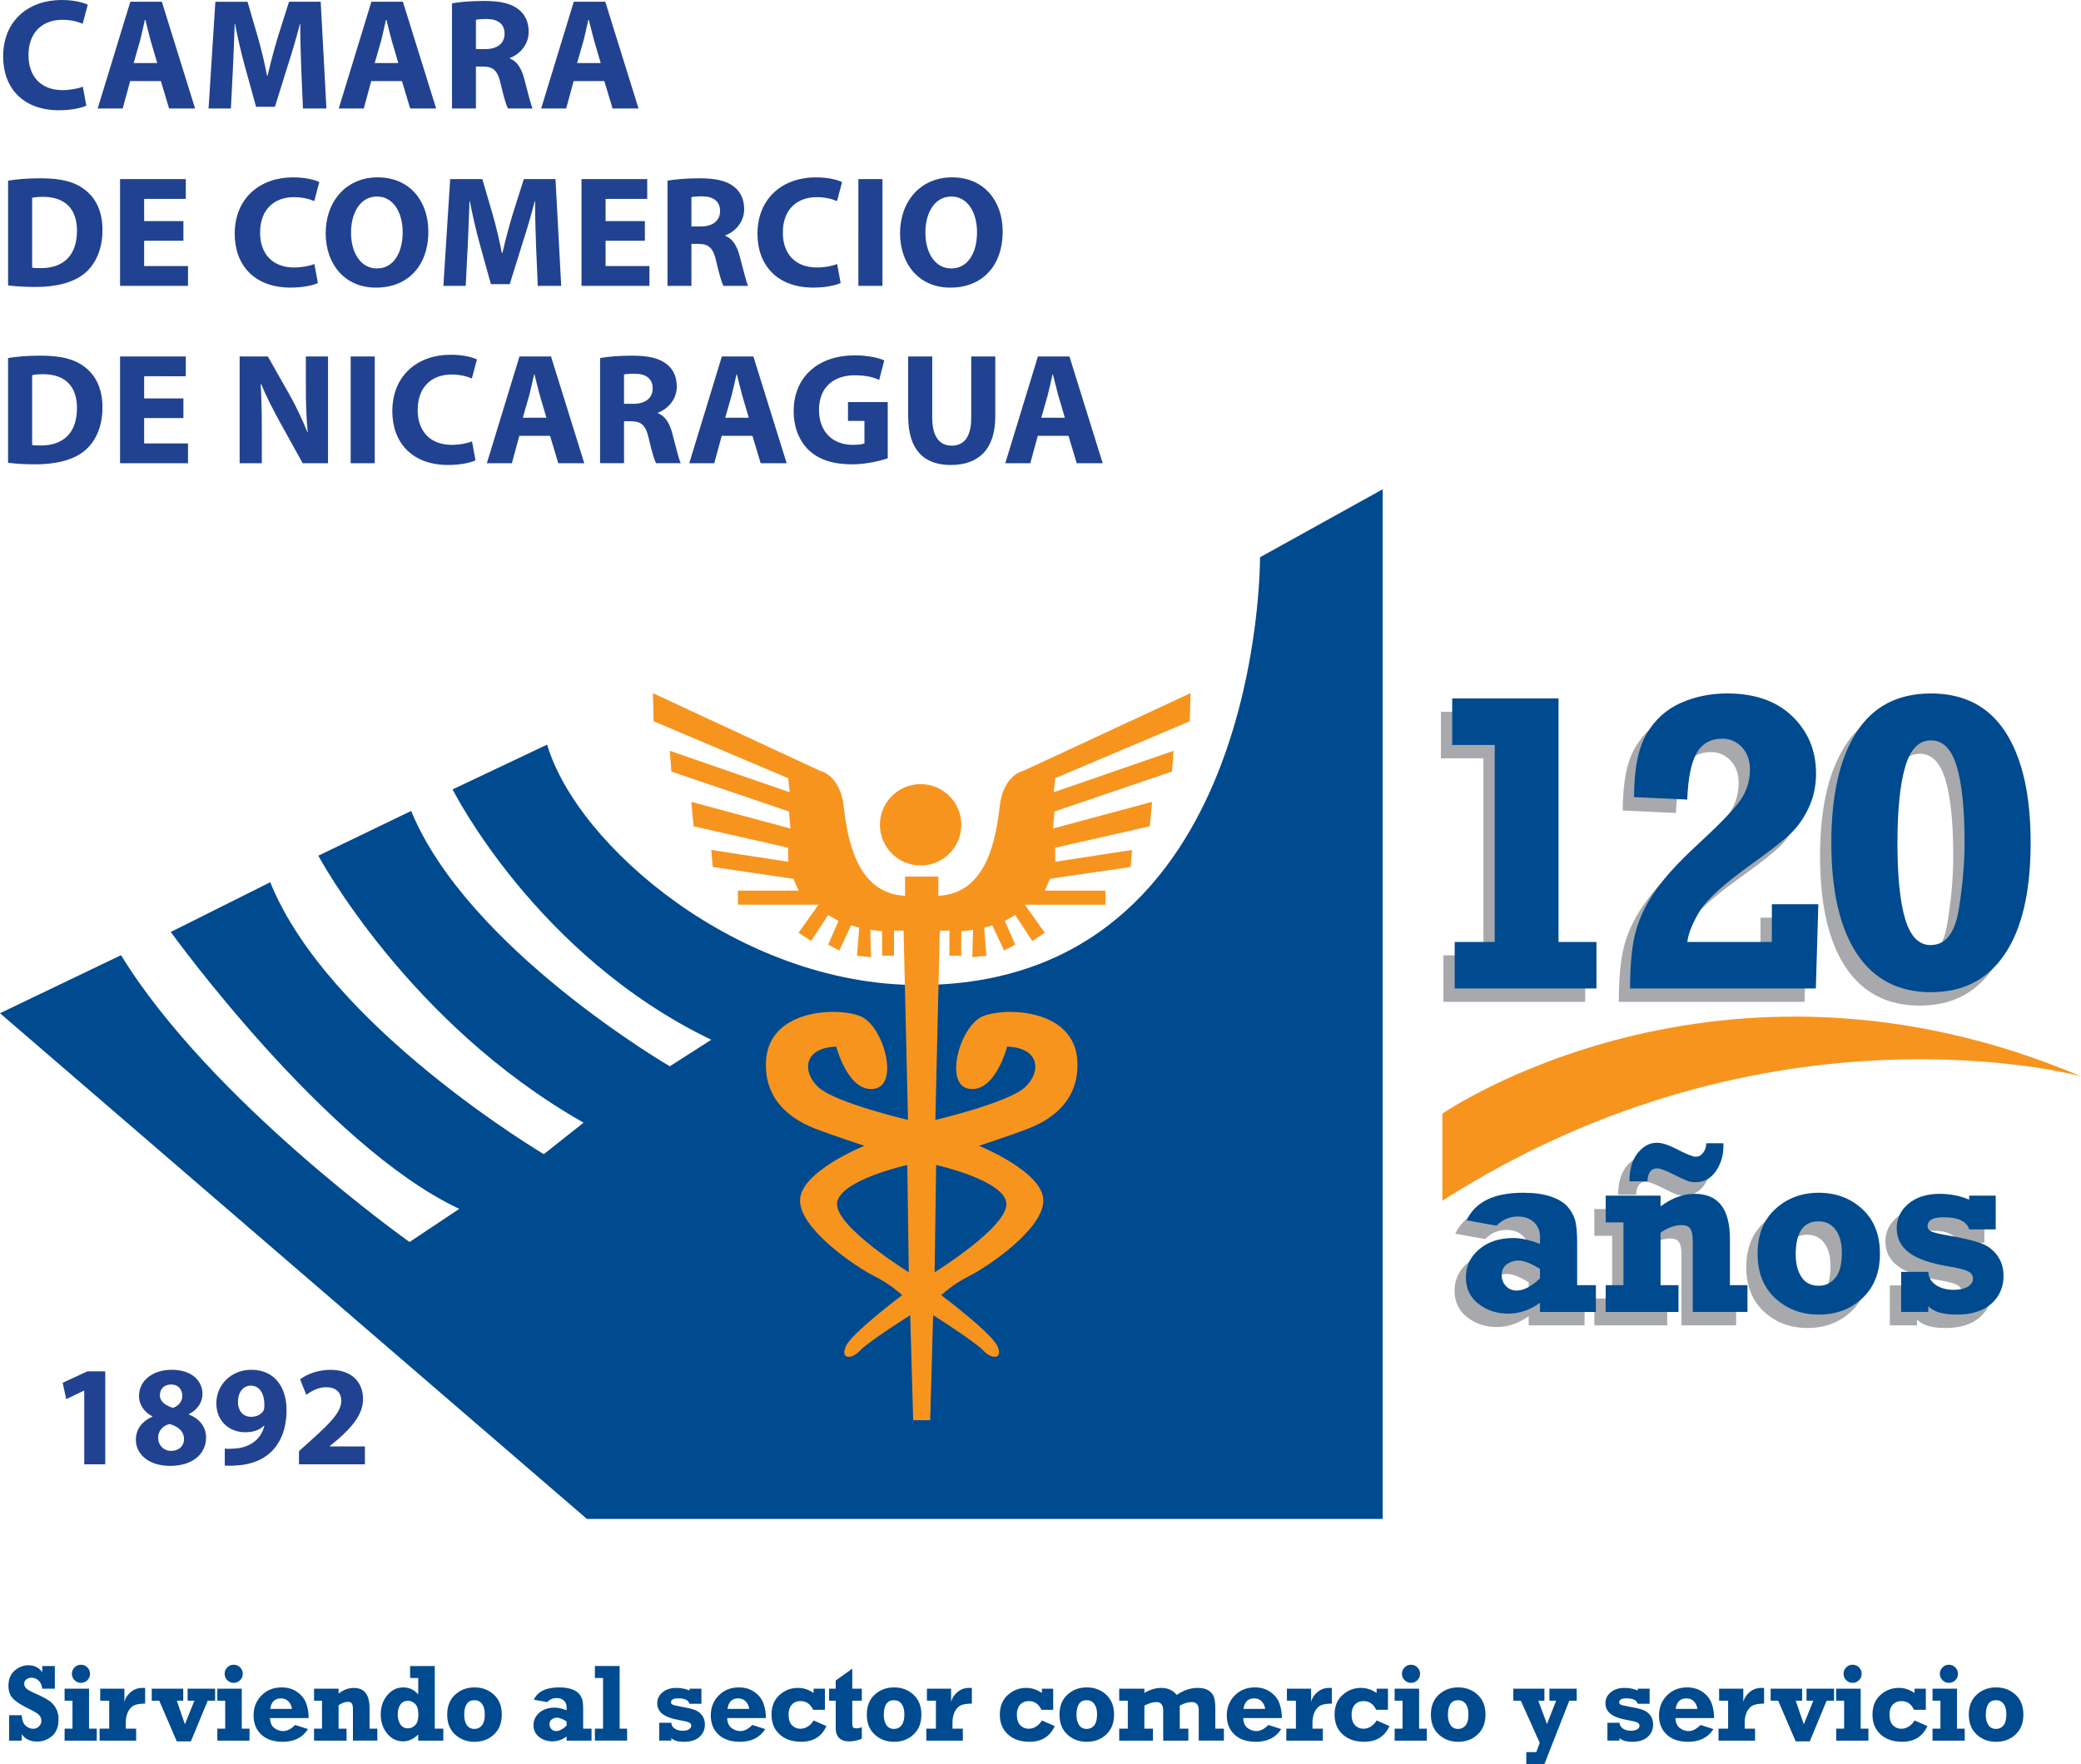 <svg xmlns="http://www.w3.org/2000/svg" width="450" height="381.432"><path d="M299 105.79l-26.53 14.702s.717 92.494-73.855 92.494c-38.717 0-73.852-30.113-80.304-51.982l-20.435 9.682s17.923 35.852 55.93 54.133l-8.965 5.738S101.1 205.1 88.91 175.346l-20.073 9.678s19.36 36.207 57.36 57.725l-8.603 6.81s-46.606-27.61-59.156-58.8l-21.51 10.756s33.343 46.248 62.38 59.872l-10.752 7.166s-43.025-30.47-62.385-62.016L0 219.084 126.917 328.43H299V105.79z" fill="#004a8f"/><path d="M202.43 251.902s15.194 3.362 15.194 8.474c0 5.12-15.515 14.716-15.515 14.716l.32-23.19zm-21.428 8.474c0-5.112 15.195-8.474 15.195-8.474l.317 23.19s-15.512-9.595-15.512-14.716M257.28 155.95l.162-6.074-36.143 16.79s-4.317.797-5.117 7.675c-.8 6.876-2.717 18.874-13.27 19.35v-4.154h-7.2v4.154c-10.553-.476-12.473-12.474-13.27-19.35-.8-6.877-5.12-7.673-5.12-7.673l-36.14-16.79.16 6.074 29.106 12.313.316 3.037-25.907-8.954.32 4.48 25.43 8.636.318 3.68-21.43-5.76.48 5.276 20.47 4.64v3.038l-16.635-2.562.32 3.683 17.433 2.558 1.12 2.554h-13.11v3.044h17.427l-4.317 6.07 2.72 1.763 3.68-5.6 2.237 1.284-2.237 5.117 2.4 1.28 2.554-5.438 1.762.482-.48 6.07 3.038.322-.16-5.917 2.56.32v5.276h2.558v-5.433h2.08l.957 40.942s-15.673-3.682-19.352-7.04c-3.675-3.36-3.196-8.637 3.84-8.796 0 0 2.56 9.92 8.155 9.116 5.595-.804 2.08-13.594-2.876-15.677-4.957-2.075-19.83-1.596-20.473 9.6-.638 11.194 9.915 14.393 11.994 15.19 2.08.803 9.275 3.203 9.275 3.203s-13.913 5.595-13.913 11.83c0 6.24 12.153 14.393 15.99 16.31 3.842 1.924 6.08 4.162 6.08 4.162s-10.875 8.157-12.154 11.032c-1.28 2.88 1.28 2.88 3.037.96 1.758-1.914 10.874-7.676 10.874-7.676l.642 22.714h3.675l.642-22.714s9.112 5.762 10.875 7.675c1.754 1.92 4.316 1.92 3.037-.958-1.283-2.875-12.153-11.032-12.153-11.032s2.242-2.238 6.075-4.162c3.84-1.917 15.995-10.07 15.995-16.31 0-6.235-13.916-11.83-13.916-11.83s7.2-2.4 9.28-3.204c2.078-.796 12.63-3.995 11.993-15.19-.64-11.195-15.515-11.674-20.473-9.6-4.958 2.084-8.474 14.874-2.88 15.678 5.597.804 8.16-9.116 8.16-9.116 7.032.16 7.515 5.437 3.836 8.795-3.675 3.36-19.352 7.042-19.352 7.042l.962-40.942h2.08v5.433h2.557v-5.275l2.558-.32-.158 5.916 3.037-.32-.483-6.072 1.763-.483 2.558 5.436 2.397-1.28-2.237-5.115 2.237-1.282 3.683 5.6 2.717-1.763-4.317-6.07h17.432v-3.046h-13.115l1.12-2.555 17.432-2.558.32-3.683-16.632 2.562V183.3l20.47-4.642.478-5.275-21.427 5.758.316-3.678 25.427-8.637.324-4.48-25.91 8.955.32-3.037 29.103-12.312z" fill="#f7941e"/><path d="M199.072 187.136c4.86 0 8.798-3.943 8.798-8.795 0-4.86-3.94-8.794-8.798-8.794-4.857 0-8.796 3.935-8.796 8.795 0 4.853 3.94 8.796 8.796 8.796" fill="#f7941e"/><path d="M18.663 22.846c-.924.446-3.116.993-5.89.993-7.98 0-12.092-5-12.092-11.61C.68 4.35 6.3 0 13.288 0c2.705 0 4.76.547 5.686 1.026L17.88 5.14c-1.03-.45-2.503-.857-4.39-.857-4.108 0-7.327 2.497-7.327 7.67 0 4.626 2.74 7.535 7.36 7.535 1.613 0 3.326-.31 4.386-.75l.753 4.108zM34 13.632l-1.438-4.898c-.377-1.37-.788-3.117-1.128-4.452h-.106c-.305 1.37-.683 3.116-1.026 4.452L28.9 13.632H34zm-5.856 3.905l-1.61 5.927H21.12L28.182.377h6.814l7.192 23.087h-5.62l-1.78-5.927h-6.644zM65.134 14.625c-.102-2.774-.203-6.098-.203-9.486h-.067c-.755 2.946-1.713 6.232-2.604 8.938l-2.808 9.006h-4.08L52.91 14.18c-.755-2.74-1.51-5.996-2.09-9.04h-.07c-.105 3.116-.24 6.677-.376 9.553l-.445 8.768H45.1L46.57.378h6.954l2.26 7.74c.755 2.636 1.438 5.515 1.95 8.22h.14c.616-2.67 1.404-5.685 2.193-8.285L62.5.377h6.85l1.233 23.084h-5.07l-.38-8.835zM86.132 13.632l-1.437-4.898c-.378-1.37-.79-3.117-1.132-4.452h-.102c-.31 1.37-.682 3.116-1.025 4.452l-1.408 4.898h5.105zm-5.86 3.905l-1.607 5.927H73.25L80.31.377h6.815l7.19 23.087h-5.613l-1.78-5.927h-6.65zM102.915 10.616h2.052c2.608 0 4.147-1.298 4.147-3.32 0-2.09-1.437-3.185-3.837-3.185-1.268 0-1.985.07-2.362.17v6.336zM97.742.72c1.68-.31 4.147-.514 6.954-.514 3.426 0 5.822.513 7.467 1.845 1.403 1.103 2.158 2.71 2.158 4.834 0 2.913-2.09 4.932-4.074 5.653v.102c1.607.647 2.498 2.157 3.08 4.277.723 2.64 1.406 5.656 1.848 6.547h-5.34c-.343-.653-.927-2.536-1.576-5.38-.65-2.91-1.646-3.665-3.804-3.7h-1.54v9.08h-5.172V.72zM129.897 13.632l-1.438-4.898c-.378-1.37-.79-3.117-1.133-4.452h-.102c-.31 1.37-.683 3.116-1.026 4.452l-1.41 4.898h5.107zm-5.856 3.905l-1.61 5.927h-5.41L124.074.377h6.814l7.19 23.087h-5.614l-1.78-5.927h-6.645zM6.95 57.873c.446.102 1.197.102 1.816.102 4.762.034 7.878-2.57 7.878-8.082 0-4.97-2.81-7.33-7.33-7.33-1.13 0-1.918.104-2.363.203v15.107zM1.745 39.068c1.92-.343 4.42-.513 7.022-.513 4.42 0 7.297.72 9.486 2.4 2.4 1.777 3.905 4.652 3.905 8.764 0 4.418-1.61 7.467-3.8 9.35-2.433 2.022-6.17 2.98-10.685 2.98-2.71 0-4.66-.17-5.928-.343v-22.64zM39.66 52.05h-8.49v5.48h9.485v4.284H25.96V38.726h14.216v4.282H31.17v4.796h8.49v4.245zM68.74 61.195c-.924.445-3.116.992-5.89.992-7.98 0-12.093-5-12.093-11.61 0-7.878 5.62-12.228 12.607-12.228 2.705 0 4.76.546 5.686 1.025l-1.098 4.11c-1.027-.442-2.498-.854-4.385-.854-4.11 0-7.327 2.503-7.327 7.672 0 4.626 2.74 7.535 7.365 7.535 1.607 0 3.32-.306 4.38-.755l.755 4.113zM81.526 58.043c3.527 0 5.55-3.32 5.55-7.844 0-4.144-1.955-7.706-5.55-7.706-3.6 0-5.62 3.494-5.62 7.81 0 4.347 2.092 7.74 5.582 7.74h.038zm-.242 4.147c-6.814 0-10.86-5.173-10.86-11.75 0-6.92 4.457-12.092 11.237-12.092 7.09 0 10.962 5.308 10.962 11.677 0 7.607-4.558 12.165-11.304 12.165h-.034zM115.913 52.975c-.102-2.777-.204-6.097-.204-9.49h-.07c-.753 2.948-1.716 6.234-2.602 8.94l-2.81 9.01h-4.076l-2.468-8.905c-.754-2.743-1.505-5.995-2.086-9.044h-.072c-.102 3.116-.238 6.682-.374 9.557l-.445 8.77h-4.83l1.472-23.09h6.953l2.26 7.744c.75 2.637 1.438 5.516 1.95 8.22h.137c.618-2.67 1.407-5.69 2.196-8.288l2.43-7.676h6.848l1.234 23.088h-5.068l-.377-8.837zM139.444 52.05h-8.493v5.48h9.487v4.284h-14.693V38.726h14.214v4.282h-9.007v4.796h8.495v4.245zM149.514 48.967h2.056c2.604 0 4.143-1.302 4.143-3.32 0-2.09-1.44-3.19-3.833-3.19-1.272 0-1.985.07-2.366.175v6.335zm-5.173-9.9c1.68-.307 4.144-.514 6.955-.514 3.426 0 5.822.513 7.467 1.85 1.403 1.097 2.158 2.708 2.158 4.828 0 2.914-2.09 4.937-4.075 5.653v.106c1.607.648 2.498 2.154 3.08 4.278.72 2.637 1.406 5.652 1.848 6.543h-5.343c-.34-.648-.924-2.535-1.57-5.376-.652-2.913-1.648-3.664-3.807-3.702h-1.54v9.08h-5.172V39.065zM181.78 61.195c-.923.445-3.115.992-5.888.992-7.98 0-12.093-5-12.093-11.61 0-7.878 5.617-12.228 12.6-12.228 2.71 0 4.766.546 5.69 1.025l-1.093 4.11c-1.03-.442-2.502-.854-4.385-.854-4.112 0-7.33 2.503-7.33 7.672 0 4.626 2.738 7.535 7.364 7.535 1.608 0 3.32-.306 4.38-.755l.755 4.113zM190.822 61.813h-5.207V38.725h5.207v23.088zM205.724 58.043c3.532 0 5.55-3.32 5.55-7.844 0-4.144-1.954-7.706-5.55-7.706s-5.618 3.494-5.618 7.81c0 4.347 2.086 7.74 5.584 7.74h.034zm-.242 4.147c-6.814 0-10.855-5.173-10.855-11.75 0-6.92 4.452-12.092 11.237-12.092 7.086 0 10.957 5.308 10.957 11.677 0 7.607-4.553 12.165-11.3 12.165h-.037zM6.95 96.22c.446.102 1.197.102 1.816.102 4.762.038 7.878-2.566 7.878-8.082 0-4.966-2.81-7.33-7.33-7.33-1.13 0-1.918.104-2.363.206V96.22zm-5.206-18.8c1.92-.345 4.42-.515 7.022-.515 4.42 0 7.297.717 9.486 2.396 2.4 1.782 3.905 4.657 3.905 8.77 0 4.418-1.61 7.467-3.8 9.35-2.433 2.02-6.17 2.977-10.685 2.977-2.71 0-4.66-.17-5.928-.34V77.42zM39.66 90.4h-8.49v5.478h9.485v4.28H25.96V77.072h14.216v4.282H31.17v4.796h8.49v4.25zM51.82 100.16V77.074h6.097l4.796 8.46c1.37 2.433 2.705 5.308 3.765 7.91h.068c-.305-3.043-.407-6.164-.407-9.658v-6.712h4.79v23.084h-5.478l-4.932-8.906c-1.37-2.5-2.912-5.444-4.007-8.154h-.14c.174 3.083.242 6.34.242 10.11v6.95H51.82zM81.038 100.16H75.83V77.076h5.208v23.084zM102.82 99.542c-.923.446-3.115.996-5.89.996-7.983 0-12.092-5.003-12.092-11.61 0-7.882 5.62-12.228 12.603-12.228 2.71 0 4.762.543 5.69 1.022l-1.097 4.113c-1.027-.445-2.502-.857-4.385-.857-4.11 0-7.33 2.502-7.33 7.675 0 4.622 2.742 7.535 7.364 7.535 1.61 0 3.324-.31 4.385-.755l.754 4.11zM118.158 90.33l-1.44-4.9c-.38-1.37-.79-3.113-1.13-4.45h-.105c-.306 1.37-.683 3.114-1.027 4.45l-1.403 4.9h5.105zm-5.86 3.906l-1.607 5.924h-5.414l7.056-23.084h6.818l7.192 23.084h-5.615l-1.78-5.924h-6.65zM134.94 87.317h2.056c2.6 0 4.143-1.3 4.143-3.324 0-2.09-1.44-3.184-3.84-3.184-1.266 0-1.983.067-2.36.168v6.34zm-5.174-9.9c1.68-.306 4.147-.514 6.954-.514 3.426 0 5.822.514 7.467 1.85 1.404 1.097 2.16 2.708 2.16 4.83 0 2.912-2.092 4.93-4.076 5.65v.103c1.608.65 2.498 2.158 3.083 4.283.717 2.636 1.404 5.65 1.85 6.537h-5.344c-.344-.65-.925-2.53-1.578-5.373-.65-2.912-1.645-3.667-3.8-3.7h-1.543v9.073h-5.174v-22.74zM161.92 90.33l-1.437-4.9c-.374-1.37-.79-3.113-1.132-4.45h-.1c-.31 1.37-.684 3.114-1.027 4.45l-1.404 4.9h5.1zm-5.852 3.906l-1.615 5.924h-5.407l7.052-23.084h6.815l7.195 23.084h-5.618l-1.78-5.924h-6.642zM191.962 99.097c-1.608.548-4.656 1.302-7.705 1.302-4.215 0-7.263-1.06-9.384-3.083-2.094-2.02-3.252-5.034-3.252-8.426.03-7.67 5.615-12.054 13.184-12.054 2.98 0 5.275.58 6.407 1.094l-1.097 4.215c-1.268-.58-2.807-.996-5.343-.996-4.35 0-7.67 2.47-7.67 7.466 0 4.795 3.01 7.572 7.293 7.572 1.17 0 2.124-.14 2.535-.31v-4.863h-3.56v-4.078h8.594v12.16zM201.587 77.074V90.33c0 4.007 1.543 6.03 4.18 6.03 2.744 0 4.25-1.918 4.25-6.03V77.073h5.206V90.02c0 7.128-3.596 10.52-9.63 10.52-5.817 0-9.21-3.257-9.21-10.588V77.074h5.204zM230.265 90.33l-1.437-4.9c-.378-1.37-.79-3.113-1.132-4.45h-.102c-.306 1.37-.687 3.114-1.03 4.45l-1.4 4.9h5.1zm-5.856 3.906l-1.612 5.924h-5.41l7.055-23.084h6.815l7.19 23.084h-5.613l-1.78-5.924h-6.646zM18.215 300.694h-.06l-3.834 1.826-.773-3.524 5.347-2.475h3.864v20.1h-4.543v-15.926zM36.98 299.37c-1.606 0-2.41 1.074-2.41 2.32 0 1.358 1.208 2.222 2.81 2.72 1.084-.313 2.043-1.302 2.043-2.543 0-1.264-.71-2.498-2.41-2.498h-.032zm.065 14.344c1.638 0 2.75-1.086 2.75-2.51 0-1.76-1.33-2.81-3.153-3.304-1.547.434-2.445 1.543-2.445 2.996-.03 1.452 1.086 2.818 2.814 2.818h.036zm.09-17.53c4.7 0 6.646 2.717 6.646 5.162 0 1.728-.924 3.43-2.935 4.418v.095c1.98.738 3.713 2.413 3.713 4.975 0 3.65-3.06 6.124-7.73 6.124-5.103 0-7.45-2.876-7.45-5.6 0-2.41 1.39-4.075 3.585-5.04v-.06c-1.947-1.016-2.905-2.658-2.905-4.416 0-3.403 3.06-5.66 7.048-5.66h.03zM54.2 299.613c-1.572 0-2.75 1.422-2.75 3.52 0 1.736.96 3.218 2.846 3.218 1.328 0 2.196-.583 2.66-1.297.15-.305.215-.615.215-1.207.03-2.128-.803-4.233-2.935-4.233H54.2zm-5.594 13.606c.618.085 1.113.06 2.04 0 1.454-.062 2.906-.496 3.99-1.243 1.327-.86 2.195-2.196 2.535-3.705l-.063-.034c-.925.928-2.227 1.45-4.08 1.45-3.4 0-6.244-2.344-6.244-6.272 0-3.924 3.155-7.233 7.573-7.233 5.165 0 7.607 3.958 7.607 8.652 0 4.21-1.33 7.24-3.494 9.25-1.918 1.763-4.578 2.692-7.73 2.812-.772.06-1.576.027-2.134 0v-3.678zM64.652 316.62v-2.848l2.57-2.316c4.418-3.954 6.55-6.215 6.583-8.565 0-1.64-.962-2.94-3.278-2.94-1.732 0-3.245.865-4.298 1.64l-1.33-3.34c1.484-1.14 3.864-2.064 6.555-2.064 4.577 0 7.048 2.652 7.048 6.3 0 3.374-2.41 6.064-5.347 8.66L71.3 312.69v.06h7.607v3.87H64.652z" fill="#214290"/><path d="M312.124 216.628v-10.055h8.656v-42.6h-9.196v-10.05h22.99v52.65h8.203v10.055h-30.653zM390.757 198.413l-.544 18.213h-40.16c0-5.47.444-9.708 1.327-12.715.887-3.002 2.347-5.915 4.373-8.74 2.03-2.828 4.864-5.922 8.5-9.29 4.778-4.385 7.925-7.608 9.442-9.668 1.516-2.056 2.275-4.377 2.275-6.965 0-1.92-.57-3.51-1.71-4.754-1.143-1.245-2.57-1.872-4.286-1.872-2.494 0-4.33 1.03-5.52 3.092-1.188 2.056-1.87 5.418-2.05 10.074l-11.495-.54c0-6.044.9-10.595 2.704-13.662 1.803-3.064 4.252-5.286 7.346-6.667 3.098-1.38 6.46-2.072 10.097-2.072 5.98 0 10.678 1.65 14.09 4.958 3.41 3.302 5.112 7.418 5.112 12.35 0 2.64-.514 5.082-1.552 7.323-1.038 2.238-2.347 4.12-3.924 5.634-1.577 1.52-4.366 3.705-8.36 6.56-6.012 4.3-9.78 7.71-11.317 10.23-1.532 2.528-2.434 4.75-2.702 6.675h18.3v-8.162h10.052zM415.028 207.248c3.215 0 5.245-2.55 6.086-7.663.845-5.11 1.26-9.935 1.26-14.466 0-7.272-.562-12.785-1.686-16.524-1.13-3.743-2.985-5.614-5.566-5.614-2.618 0-4.482 1.917-5.595 5.75-1.11 3.83-1.664 9.308-1.664 16.428 0 7.27.558 12.772 1.686 16.496 1.13 3.732 2.954 5.592 5.478 5.592m.094 10.188c-7.007 0-12.35-2.773-16.028-8.316-3.683-5.547-5.524-13.546-5.524-24 0-10.253 1.8-18.192 5.388-23.825 3.588-5.64 8.976-8.452 16.164-8.452 7.146 0 12.527 2.8 16.134 8.403 3.607 5.607 5.407 13.56 5.407 23.873 0 10.484-1.845 18.49-5.543 24.022-3.694 5.532-9.03 8.294-15.998 8.294M330.57 277.275c-1.94-1.215-3.495-1.823-4.653-1.823-.917 0-1.75.268-2.506.808-.753.536-1.13 1.313-1.13 2.335 0 .92.3 1.706.913 2.362.6.664 1.38.993 2.335.993 1.49 0 3.17-.876 5.04-2.63v-2.045zm12.08 3.505v5.796h-12.08v-1.99c-2.167 1.567-4.453 2.352-6.86 2.352-2.495 0-4.65-.71-6.46-2.132-1.808-1.42-2.71-3.324-2.71-5.716 0-2.408.948-4.422 2.857-6.052 1.905-1.63 4.362-2.442 7.376-2.442 1.683 0 3.615.423 5.796 1.272v-1.532c0-1.283-.435-2.336-1.303-3.162-.864-.82-2.026-1.23-3.48-1.23-1.802 0-3.342.657-4.624 1.973l-6.47-1.17c1.87-3.965 5.934-5.95 12.186-5.95 2.425 0 4.436.276 6.028.82 1.593.546 2.78 1.252 3.558 2.12.78.864 1.33 1.815 1.65 2.845.32 1.03.482 2.705.482 5.026v9.172h4.053zM366.542 250.093h3.69v.626c0 2.04-.547 3.856-1.637 5.43-1.09 1.572-2.555 2.365-4.388 2.365-.68 0-1.28-.106-1.808-.302-.533-.2-1.502-.653-2.925-1.362-1.732-.882-2.92-1.324-3.558-1.324-1.34 0-2.037.932-2.105 2.804h-3.898c0-2.615.6-4.656 1.792-6.13 1.196-1.473 2.573-2.216 4.132-2.216 1.056 0 2.38.41 3.977 1.23 2.335 1.21 3.826 1.815 4.467 1.815.574 0 1.083-.28 1.536-.847.45-.558.69-1.256.724-2.09m-21.775 17.123v-5.792h11.878v2.34c2.426-1.823 4.883-2.73 7.373-2.73 5.082 0 7.618 3.24 7.618 9.72v10.026h3.792v5.796h-11.82V271.35c0-1.372-.186-2.304-.56-2.806-.37-.506-.985-.755-1.83-.755-1.49 0-3.014.542-4.573 1.633v11.357h3.87v5.796h-15.748v-5.796h3.85v-13.564h-3.85zM390.827 280.91c1.486 0 2.694-.573 3.622-1.716.927-1.143 1.387-2.935 1.387-5.376 0-2.15-.45-3.83-1.35-5.03-.9-1.204-2.12-1.807-3.66-1.807-3.313 0-4.966 2.393-4.966 7.17 0 1.962.412 3.576 1.235 4.852.826 1.268 2.068 1.91 3.732 1.91m.026 6.232c-3.71 0-6.84-1.173-9.395-3.52-2.555-2.343-3.834-5.562-3.834-9.652 0-4.086 1.28-7.305 3.834-9.655 2.554-2.347 5.686-3.52 9.395-3.52 3.72 0 6.856 1.173 9.403 3.52 2.546 2.35 3.818 5.57 3.818 9.655 0 4.037-1.26 7.24-3.78 9.618-2.517 2.366-5.668 3.554-9.44 3.554M408.66 286.576v-8.65h5.876c.053 1.172.596 2.115 1.634 2.817 1.04.702 2.324 1.045 3.844 1.045 1.32 0 2.344-.226 3.083-.686.736-.457 1.102-1.042 1.102-1.75 0-.66-.337-1.17-1.012-1.537-.676-.362-2-.705-3.977-1.037-4.07-.665-7.006-1.664-8.806-3.008-1.803-1.343-2.705-3.12-2.705-5.335 0-2.083.848-3.833 2.546-5.26 1.698-1.426 3.95-2.143 6.757-2.143 2.268 0 4.39.423 6.362 1.26v-.87h5.747v7.3h-5.747c-.513-1.75-2.35-2.622-5.505-2.622-2.32 0-3.48.64-3.48 1.92 0 .487.24.853.71 1.102.48.256 1.695.554 3.653.902 3.1.535 5.422 1.07 6.965 1.61 1.543.533 2.777 1.423 3.705 2.66.925 1.242 1.39 2.725 1.39 4.457 0 2.46-.884 4.476-2.64 6.042-1.757 1.57-4.247 2.354-7.47 2.354-3 0-5.048-.61-6.157-1.834v1.264h-5.875z" fill="#a7a9ac"/><path d="M314.566 213.73v-10.055h8.66V161.08h-9.2v-10.055h22.994v52.65h8.202v10.056h-30.656zM393.2 195.516l-.54 18.213h-40.164c0-5.472.445-9.71 1.33-12.712.884-3.008 2.345-5.92 4.37-8.746 2.03-2.827 4.864-5.917 8.502-9.286 4.776-4.388 7.927-7.61 9.44-9.667 1.52-2.06 2.275-4.382 2.275-6.97 0-1.92-.57-3.505-1.71-4.754-1.142-1.245-2.568-1.872-4.285-1.872-2.49 0-4.332 1.03-5.517 3.09-1.19 2.057-1.87 5.42-2.05 10.075l-11.498-.54c0-6.04.902-10.596 2.705-13.66 1.804-3.067 4.253-5.29 7.347-6.674 3.097-1.38 6.46-2.075 10.097-2.075 5.985 0 10.68 1.657 14.09 4.962 3.414 3.306 5.112 7.422 5.112 12.354 0 2.64-.513 5.086-1.55 7.323-1.038 2.237-2.347 4.12-3.925 5.636-1.577 1.517-4.365 3.702-8.357 6.554-6.01 4.298-9.788 7.71-11.316 10.237-1.532 2.52-2.437 4.743-2.705 6.67h18.3v-8.16h10.05zM417.47 204.35c3.216 0 5.246-2.553 6.09-7.662.84-5.105 1.26-9.93 1.26-14.466 0-7.275-.56-12.78-1.69-16.523-1.13-3.744-2.984-5.615-5.568-5.615-2.615 0-4.48 1.916-5.588 5.75-1.113 3.83-1.668 9.308-1.668 16.428 0 7.275.562 12.772 1.687 16.5 1.132 3.724 2.954 5.588 5.478 5.588m.092 10.19c-7.003 0-12.346-2.77-16.02-8.317-3.687-5.543-5.53-13.546-5.53-24 0-10.253 1.8-18.192 5.39-23.83 3.592-5.632 8.976-8.45 16.16-8.45 7.15 0 12.53 2.803 16.14 8.406 3.605 5.602 5.408 13.564 5.408 23.872 0 10.485-1.848 18.492-5.546 24.023-3.694 5.532-9.033 8.294-16.002 8.294M333.01 274.374c-1.94-1.215-3.49-1.815-4.648-1.815-.92 0-1.754.263-2.51.8-.754.54-1.127 1.316-1.127 2.342 0 .917.302 1.702.91 2.362.603.657 1.384.985 2.338.985 1.487 0 3.174-.876 5.038-2.623v-2.053zm12.086 3.513v5.788H333.01v-1.985c-2.165 1.566-4.452 2.35-6.86 2.35-2.493 0-4.644-.708-6.455-2.13-1.81-1.42-2.713-3.325-2.713-5.714 0-2.41.95-4.43 2.857-6.055 1.908-1.633 4.364-2.448 7.38-2.448 1.678 0 3.61.434 5.79 1.28v-1.537c0-1.28-.43-2.332-1.297-3.158-.868-.82-2.027-1.234-3.48-1.234-1.803 0-3.342.66-4.625 1.977l-6.467-1.17c1.872-3.965 5.928-5.95 12.184-5.95 2.426 0 4.43.272 6.026.823 1.592.543 2.78 1.25 3.562 2.113.777.872 1.328 1.815 1.645 2.85.324 1.03.487 2.7.487 5.02v9.18h4.052zM368.986 247.196h3.69v.626c0 2.045-.547 3.853-1.638 5.43-1.09 1.577-2.554 2.362-4.388 2.362-.675 0-1.28-.098-1.807-.298-.528-.193-1.502-.653-2.92-1.362-1.736-.887-2.925-1.325-3.563-1.325-1.335 0-2.037.93-2.105 2.8h-3.898c0-2.612.6-4.657 1.796-6.132 1.193-1.468 2.57-2.204 4.128-2.204 1.058 0 2.386.408 3.982 1.22 2.332 1.214 3.822 1.818 4.464 1.818.573 0 1.082-.28 1.53-.842.454-.566.696-1.264.73-2.094m-21.77 17.12v-5.79h11.87v2.336c2.43-1.818 4.885-2.724 7.38-2.724 5.078 0 7.613 3.24 7.613 9.712v10.037h3.795v5.788H366.05v-15.22c0-1.37-.185-2.31-.558-2.812-.374-.502-.985-.75-1.83-.75-1.49 0-3.015.546-4.577 1.633v11.36h3.875v5.79h-15.745v-5.79h3.844v-13.57h-3.845zM393.272 278.01c1.49 0 2.69-.566 3.622-1.717.928-1.14 1.39-2.935 1.39-5.373 0-2.147-.45-3.822-1.352-5.03-.898-1.203-2.124-1.807-3.66-1.807-3.313 0-4.966 2.39-4.966 7.173 0 1.958.412 3.573 1.234 4.845.823 1.276 2.064 1.91 3.732 1.91m.023 6.237c-3.706 0-6.84-1.174-9.392-3.52-2.554-2.347-3.837-5.562-3.837-9.652 0-4.09 1.283-7.31 3.837-9.652 2.55-2.347 5.686-3.52 9.39-3.52 3.726 0 6.86 1.173 9.408 3.52 2.548 2.343 3.82 5.562 3.82 9.652 0 4.037-1.26 7.24-3.78 9.61-2.522 2.377-5.67 3.562-9.445 3.562M411.106 283.674v-8.652h5.875c.05 1.18.594 2.12 1.635 2.822 1.04.702 2.32 1.05 3.845 1.05 1.32 0 2.343-.227 3.08-.688.734-.456 1.104-1.04 1.104-1.754 0-.657-.336-1.166-1.01-1.532-.68-.366-2.005-.713-3.978-1.038-4.07-.667-7.01-1.667-8.806-3.007-1.804-1.34-2.706-3.12-2.706-5.34 0-2.074.85-3.83 2.547-5.255 1.7-1.43 3.952-2.143 6.755-2.143 2.268 0 4.392.415 6.37 1.257v-.868h5.742v7.3h-5.743c-.52-1.75-2.354-2.625-5.51-2.625-2.32 0-3.477.642-3.477 1.925 0 .487.237.85.71 1.105.474.25 1.693.548 3.65.895 3.103.535 5.42 1.08 6.963 1.607 1.547.54 2.777 1.426 3.7 2.668.93 1.24 1.397 2.724 1.397 4.456 0 2.46-.883 4.47-2.637 6.04-1.758 1.566-4.253 2.35-7.47 2.35-3 0-5.05-.61-6.16-1.833v1.26h-5.874z" fill="#004a8f"/><path d="M311.9 259.627v-18.83s59.634-41.253 138.1-8.072c0 0-67.253-18.383-138.1 26.902" fill="#f7941e"/><path d="M1.968 376.363v-5.497h2.735c.03 1.003.295 1.747.79 2.222.493.476 1.06.713 1.693.713.494 0 .913-.172 1.253-.516.338-.343.508-.747.508-1.21 0-.495-.166-.91-.498-1.246-.332-.336-.94-.72-1.822-1.15-1.868-.895-3.132-1.69-3.8-2.382-.668-.69-1-1.618-1-2.784 0-1.41.442-2.506 1.324-3.275.88-.778 1.88-1.166 3-1.166 1.287 0 2.28.503 2.98 1.503v-1.34h2.725v4.905H9.133c-.083-.754-.343-1.343-.78-1.754-.44-.415-.948-.623-1.525-.623-.45 0-.83.122-1.136.363-.313.238-.464.55-.464.94 0 .332.124.645.38.943.257.298 1 .72 2.242 1.264 1.192.532 2.105 1.01 2.743 1.44.634.432 1.14.99 1.51 1.673.37.683.554 1.475.554 2.373 0 1.596-.464 2.792-1.388 3.6-.93.804-2.028 1.207-3.295 1.207-1.415 0-2.506-.524-3.272-1.573v1.373H1.968zM15.546 361.92c0-.54.193-1 .574-1.388.38-.385.845-.577 1.384-.577.55 0 1.015.192 1.393.577.377.39.57.85.57 1.39 0 .538-.193 1-.574 1.38-.385.38-.845.573-1.39.573-.53 0-.99-.192-1.376-.577-.388-.39-.58-.845-.58-1.377m-1.578 5.804v-2.585h5.285v8.636h1.672v2.588H13.97v-2.588h1.704v-6.052H13.97zM29.438 373.778v2.585H21.54v-2.585h2.076v-6.052H21.67v-2.585h5.23v2.854c.2-.823.66-1.532 1.373-2.128.716-.6 1.558-.902 2.53-.902.164 0 .36.004.582.01v3.39c-.9 0-1.64.1-2.214.3-.57.2-1.04.643-1.414 1.322-.37.683-.555 1.487-.555 2.41v1.382h2.238zM38.228 376.526l-3.792-8.803h-1.622v-2.585h6.806v2.585h-1.396l1.76 5.11 2.062-5.11H40.57v-2.585h5.948v2.585h-1.6l-3.64 8.803h-3.05zM48.572 361.92c0-.54.193-1 .574-1.388.38-.385.845-.577 1.385-.577.552 0 1.016.192 1.393.577.377.39.57.85.57 1.39 0 .538-.193 1-.574 1.38-.386.38-.846.573-1.39.573-.53 0-.992-.192-1.376-.577-.39-.39-.582-.845-.582-1.377m-1.577 5.804v-2.585h5.286v8.636h1.673v2.588h-6.958v-2.588H48.7v-6.052h-1.705zM63.136 369.5c-.083-.627-.33-1.163-.736-1.6-.408-.442-.958-.665-1.664-.665-1.313 0-2.08.76-2.298 2.264h4.698zm.683 3.478l2.783.894c-1.166 1.83-2.992 2.747-5.47 2.747-1.982 0-3.525-.522-4.634-1.567-1.11-1.04-1.665-2.415-1.665-4.116 0-1.732.57-3.177 1.717-4.336 1.143-1.16 2.6-1.742 4.37-1.742 1.282 0 2.39.328 3.327.977.934.65 1.583 1.457 1.946 2.423.366.966.547 2.045.547 3.233h-8.36c.05 1.024.376 1.748.968 2.17.594.427 1.216.642 1.873.642.856 0 1.724-.44 2.596-1.324M67.914 367.725v-2.585h5.302v1.04c1.08-.81 2.177-1.213 3.29-1.213 2.267 0 3.4 1.445 3.4 4.335v4.475h1.69v2.584H76.32v-6.79c0-.61-.082-1.03-.248-1.253-.166-.226-.438-.336-.815-.336-.668 0-1.347.243-2.04.73v5.067h1.723v2.584h-7.026v-2.583h1.717v-6.052h-1.716zM90.47 370.728c0-1.072-.23-1.838-.69-2.298-.462-.453-.986-.68-1.57-.68-.707 0-1.25.27-1.63.816-.386.543-.575 1.264-.575 2.15 0 .842.19 1.55.566 2.128.383.578.93.864 1.65.864.596 0 1.117-.233 1.57-.7.453-.47.68-1.228.68-2.28m5.39 3.048v2.59h-5.425v-1.34c-.996 1-2.08 1.5-3.25 1.5-1.398 0-2.557-.57-3.477-1.704-.917-1.136-1.378-2.513-1.378-4.128 0-1.638.468-3.02 1.415-4.147.944-1.124 2.094-1.687 3.453-1.687 1.31 0 2.384.51 3.237 1.53v-3.57h-1.75v-2.585h5.33v13.54h1.846zM102.6 373.835c.663 0 1.203-.253 1.618-.763.41-.513.618-1.31.618-2.4 0-.958-.2-1.71-.603-2.244-.4-.54-.947-.808-1.634-.808-1.476 0-2.216 1.068-2.216 3.204 0 .87.185 1.592.55 2.158.367.57.922.853 1.665.853m.01 2.784c-1.656 0-3.052-.522-4.192-1.57-1.14-1.05-1.71-2.487-1.71-4.31 0-1.826.57-3.26 1.71-4.308 1.14-1.046 2.536-1.574 4.192-1.574 1.66 0 3.06.528 4.196 1.574 1.14 1.05 1.705 2.482 1.705 4.31 0 1.798-.56 3.232-1.685 4.29-1.124 1.06-2.528 1.587-4.215 1.587M122.522 372.213c-.864-.54-1.56-.81-2.076-.81-.41 0-.78.12-1.12.357-.336.242-.502.59-.502 1.045 0 .408.132.762.404 1.053.27.294.618.44 1.045.44.664 0 1.415-.387 2.25-1.172v-.913zm5.39 1.566v2.583h-5.39v-.886c-.966.698-1.99 1.05-3.06 1.05-1.114 0-2.076-.318-2.883-.952-.81-.634-1.212-1.483-1.212-2.55 0-1.076.426-1.978 1.275-2.703.85-.728 1.947-1.09 3.294-1.09.75 0 1.61.192 2.585.57v-.687c0-.57-.193-1.038-.58-1.407-.386-.366-.903-.55-1.552-.55-.804 0-1.494.293-2.068.882l-2.886-.525c.837-1.77 2.648-2.656 5.44-2.656 1.083 0 1.978.123 2.69.365.71.245 1.238.562 1.59.947.346.385.592.81.735 1.268.144.46.216 1.207.216 2.245v4.094h1.807zM128.644 376.363v-2.584h1.762v-10.962h-1.762v-2.585h5.347v13.546h1.612v2.583h-6.958zM142.55 376.363v-3.86h2.62c.024.525.265.944.73 1.257.463.313 1.037.47 1.716.47.59 0 1.045-.104 1.373-.308.328-.204.494-.464.494-.78 0-.295-.15-.522-.453-.684-.3-.162-.893-.317-1.772-.468-1.82-.294-3.128-.74-3.932-1.34-.804-.595-1.207-1.392-1.207-2.38 0-.928.38-1.713 1.138-2.347.755-.638 1.762-.958 3.015-.958 1.01 0 1.958.188 2.84.562v-.39h2.563v3.26h-2.562c-.234-.78-1.053-1.172-2.46-1.172-1.038 0-1.555.286-1.555.86 0 .215.105.38.32.49.21.114.755.25 1.63.404 1.38.237 2.42.475 3.105.716.687.242 1.238.638 1.653 1.19.415.553.623 1.217.623 1.987 0 1.098-.396 1.996-1.18 2.698-.782.7-1.895 1.05-3.332 1.05-1.336 0-2.253-.272-2.747-.82v.563h-2.62zM162.006 369.5c-.083-.627-.328-1.163-.735-1.6-.407-.442-.958-.665-1.663-.665-1.313 0-2.08.76-2.298 2.264h4.696zm.683 3.478l2.784.894c-1.166 1.83-2.992 2.747-5.47 2.747-1.982 0-3.525-.522-4.635-1.567-1.11-1.04-1.665-2.415-1.665-4.116 0-1.732.57-3.177 1.717-4.336 1.144-1.16 2.6-1.742 4.37-1.742 1.282 0 2.392.328 3.327.977.935.65 1.584 1.457 1.946 2.423.366.966.548 2.045.548 3.233h-8.362c.053 1.024.378 1.748.97 2.17.592.427 1.215.642 1.87.642.858 0 1.726-.44 2.597-1.324M178.38 365.14v4.557h-2.55c-.582-1.252-1.487-1.88-2.725-1.88-.788 0-1.42.262-1.886.782-.47.52-.7 1.218-.7 2.093 0 1.06.246 1.842.74 2.35.494.503 1.102.756 1.822.756.57 0 1.114-.164 1.623-.492.51-.328.92-.762 1.23-1.302l2.78 1.22c-1.033 2.263-2.852 3.39-5.448 3.39-1.958 0-3.516-.53-4.678-1.6-1.167-1.063-1.748-2.493-1.748-4.274 0-1.788.57-3.195 1.713-4.23 1.14-1.03 2.467-1.546 3.98-1.546 1.215 0 2.347.366 3.4 1.102v-.93h2.445zM179.286 367.725v-2.585h1.427v-1.762l3.584-2.577v4.34h2.064v2.585h-2.063v4.867c0 .442.053.74.166.89.113.15.37.227.77.227.336 0 .71-.08 1.128-.23v2.478c-.92.377-1.822.57-2.7.57-1.966 0-2.947-.978-2.947-2.93v-5.873h-1.427zM193.328 373.835c.664 0 1.204-.253 1.62-.763.41-.513.618-1.31.618-2.4 0-.958-.2-1.71-.6-2.244-.404-.54-.95-.808-1.638-.808-1.475 0-2.214 1.068-2.214 3.204 0 .87.184 1.592.55 2.158.366.57.925.853 1.664.853m.012 2.784c-1.653 0-3.053-.522-4.192-1.57-1.14-1.05-1.71-2.487-1.71-4.31 0-1.826.57-3.26 1.71-4.308 1.14-1.046 2.54-1.574 4.192-1.574 1.664 0 3.06.528 4.195 1.574 1.14 1.05 1.706 2.482 1.706 4.31 0 1.798-.56 3.232-1.686 4.29-1.124 1.06-2.528 1.587-4.214 1.587M208.207 373.778v2.585h-7.897v-2.585h2.075v-6.052h-1.947v-2.585h5.23v2.854c.2-.823.66-1.532 1.373-2.128.718-.6 1.56-.902 2.537-.902.158 0 .354.004.577.01v3.39c-.906 0-1.64.1-2.215.3-.57.2-1.042.643-1.416 1.322-.37.683-.558 1.487-.558 2.41v1.382h2.24zM227.746 365.14v4.557h-2.55c-.578-1.252-1.487-1.88-2.725-1.88-.787 0-1.417.262-1.88.782-.47.52-.703 1.218-.703 2.093 0 1.06.245 1.842.74 2.35.494.503 1.1.756 1.822.756.57 0 1.112-.164 1.62-.492.51-.328.922-.762 1.23-1.302l2.782 1.22c-1.034 2.263-2.852 3.39-5.448 3.39-1.955 0-3.517-.53-4.68-1.6-1.165-1.063-1.746-2.493-1.746-4.274 0-1.788.57-3.195 1.713-4.23 1.14-1.03 2.47-1.546 3.982-1.546 1.215 0 2.347.366 3.4 1.102v-.93h2.444zM234.996 373.835c.664 0 1.203-.253 1.618-.763.412-.513.62-1.31.62-2.4 0-.958-.205-1.71-.605-2.244-.4-.54-.948-.808-1.634-.808-1.48 0-2.215 1.068-2.215 3.204 0 .87.186 1.592.552 2.158.366.57.92.853 1.664.853m.01 2.784c-1.655 0-3.052-.522-4.19-1.57-1.14-1.05-1.71-2.487-1.71-4.31 0-1.826.57-3.26 1.71-4.308 1.138-1.046 2.535-1.574 4.19-1.574 1.66 0 3.06.528 4.197 1.574 1.135 1.05 1.705 2.482 1.705 4.31 0 1.798-.562 3.232-1.686 4.29-1.125 1.06-2.528 1.587-4.215 1.587M242.022 367.725v-2.585h5.437v.913c1.222-.724 2.437-1.086 3.644-1.086 1.445 0 2.566.51 3.362 1.528 1.445-1.02 2.958-1.528 4.53-1.528.937 0 1.7.17 2.28.516.585.344.985.804 1.2 1.385.215.577.328 1.457.328 2.63v4.28h1.853v2.583h-5.437v-6.57c0-1.175-.506-1.763-1.52-1.763-.797 0-1.657.256-2.585.765v4.985h1.856v2.584h-5.44v-6.466c0-1.245-.486-1.867-1.46-1.867-.758 0-1.626.256-2.61.765v4.985h1.855v2.584h-7.293v-2.583h1.856v-6.052h-1.856zM273.586 369.5c-.083-.627-.328-1.163-.736-1.6-.407-.442-.958-.665-1.664-.665-1.313 0-2.078.76-2.297 2.264h4.696zm.683 3.478l2.784.894c-1.166 1.83-2.992 2.747-5.47 2.747-1.982 0-3.53-.522-4.64-1.567-1.104-1.04-1.66-2.415-1.66-4.116 0-1.732.57-3.177 1.714-4.336 1.147-1.16 2.604-1.742 4.373-1.742 1.284 0 2.394.328 3.33.977.935.65 1.584 1.457 1.946 2.423.366.966.547 2.045.547 3.233h-8.36c.052 1.024.376 1.748.97 2.17.59.427 1.214.642 1.87.642.86 0 1.725-.44 2.596-1.324M286.053 373.778v2.585h-7.897v-2.585h2.075v-6.052h-1.945v-2.585h5.23v2.854c.2-.823.656-1.532 1.373-2.128.716-.6 1.562-.902 2.535-.902.162 0 .355.004.58.01v3.39c-.904 0-1.644.1-2.214.3-.574.2-1.046.643-1.42 1.322-.37.683-.554 1.487-.554 2.41v1.382h2.237zM300.133 365.14v4.557h-2.554c-.58-1.252-1.488-1.88-2.722-1.88-.79 0-1.42.262-1.886.782-.468.52-.702 1.218-.702 2.093 0 1.06.25 1.842.743 2.35.494.503 1.102.756 1.82.756.572 0 1.116-.164 1.62-.492.514-.328.922-.762 1.23-1.302l2.786 1.22c-1.04 2.263-2.858 3.39-5.453 3.39-1.955 0-3.513-.53-4.675-1.6-1.166-1.063-1.747-2.493-1.747-4.274 0-1.788.57-3.195 1.71-4.23 1.142-1.03 2.467-1.546 3.983-1.546 1.212 0 2.343.366 3.396 1.102v-.93h2.45zM303.16 361.92c0-.54.19-1 .572-1.388.38-.385.845-.577 1.385-.577.55 0 1.01.192 1.396.577.377.39.566.85.566 1.39 0 .538-.193 1-.575 1.38-.384.38-.845.573-1.388.573-.532 0-.992-.192-1.377-.577-.39-.39-.58-.845-.58-1.377m-1.58 5.804v-2.585h5.288v8.636h1.67v2.588h-6.957v-2.588h1.707v-6.052h-1.706zM315.312 373.835c.664 0 1.204-.253 1.615-.763.415-.513.62-1.31.62-2.4 0-.958-.197-1.71-.6-2.244-.4-.54-.948-.808-1.635-.808-1.48 0-2.215 1.068-2.215 3.204 0 .87.185 1.592.55 2.158.367.57.922.853 1.665.853m.012 2.784c-1.653 0-3.053-.522-4.192-1.57-1.14-1.05-1.71-2.487-1.71-4.31 0-1.826.57-3.26 1.71-4.308 1.14-1.046 2.54-1.574 4.192-1.574 1.66 0 3.06.528 4.195 1.574 1.135 1.05 1.705 2.482 1.705 4.31 0 1.798-.562 3.232-1.687 4.29-1.124 1.06-2.532 1.587-4.214 1.587M330.05 381.432v-2.585h2.155l.748-2-4.087-9.123h-1.622v-2.585h6.723v2.584h-1.32l1.87 5.056 1.99-5.056h-1.46v-2.585h5.9v2.584h-1.6l-5.38 13.708h-3.916zM347.595 376.363v-3.86h2.618c.023.525.268.944.732 1.257.464.313 1.038.47 1.713.47.593 0 1.05-.104 1.377-.308.33-.204.495-.464.495-.78 0-.295-.15-.522-.457-.684-.298-.162-.89-.317-1.77-.468-1.818-.294-3.127-.74-3.93-1.34-.81-.595-1.21-1.392-1.21-2.38 0-.928.38-1.713 1.137-2.347.76-.638 1.762-.958 3.015-.958 1.015 0 1.962.188 2.84.562v-.39h2.563v3.26h-2.562c-.234-.78-1.05-1.172-2.456-1.172-1.038 0-1.555.286-1.555.86 0 .215.106.38.317.49.215.114.76.25 1.634.404 1.38.237 2.42.475 3.105.716.688.242 1.24.638 1.654 1.19.41.553.62 1.217.62 1.987 0 1.098-.394 1.996-1.18 2.698-.783.7-1.893 1.05-3.33 1.05-1.34 0-2.257-.272-2.75-.82v.563h-2.62zM367.052 369.5c-.083-.627-.328-1.163-.735-1.6-.408-.442-.963-.665-1.668-.665-1.314 0-2.08.76-2.295 2.264h4.697zm.683 3.478l2.785.894c-1.17 1.83-2.992 2.747-5.475 2.747-1.98 0-3.524-.522-4.633-1.567-1.11-1.04-1.664-2.415-1.664-4.116 0-1.732.573-3.177 1.716-4.336 1.144-1.16 2.6-1.742 4.373-1.742 1.283 0 2.393.328 3.328.977.936.65 1.585 1.457 1.947 2.423.363.966.547 2.045.547 3.233h-8.362c.053 1.024.377 1.748.966 2.17.592.427 1.215.642 1.875.642.856 0 1.72-.44 2.595-1.324M379.514 373.778v2.585h-7.894v-2.585h2.072v-6.052h-1.947v-2.585h5.23v2.854c.2-.823.66-1.532 1.373-2.128.717-.6 1.562-.902 2.536-.902.162 0 .354.004.58.01v3.39c-.905 0-1.645.1-2.214.3-.574.2-1.045.643-1.415 1.322-.374.683-.56 1.487-.56 2.41v1.382h2.24zM388.305 376.526l-3.792-8.803h-1.622v-2.585h6.808v2.585h-1.396l1.758 5.11 2.06-5.11h-1.472v-2.585h5.947v2.585h-1.6l-3.64 8.803h-3.05zM398.65 361.92c0-.54.19-1 .572-1.388.38-.385.845-.577 1.385-.577.55 0 1.015.192 1.396.577.377.39.566.85.566 1.39 0 .538-.193 1-.575 1.38-.384.38-.845.573-1.388.573-.532 0-.992-.192-1.377-.577-.39-.39-.58-.845-.58-1.377m-1.58 5.804v-2.585h5.288v8.636h1.67v2.588h-6.957v-2.588h1.707v-6.052h-1.706zM416.447 365.14v4.557h-2.55c-.58-1.252-1.487-1.88-2.725-1.88-.788 0-1.418.262-1.886.782-.468.52-.702 1.218-.702 2.093 0 1.06.25 1.842.743 2.35.495.503 1.102.756 1.823.756.57 0 1.113-.164 1.622-.492.51-.328.917-.762 1.227-1.302l2.783 1.22c-1.034 2.263-2.852 3.39-5.448 3.39-1.96 0-3.517-.53-4.68-1.6-1.165-1.063-1.746-2.493-1.746-4.274 0-1.788.57-3.195 1.708-4.23 1.144-1.03 2.472-1.546 3.985-1.546 1.215 0 2.347.366 3.396 1.102v-.93h2.447zM419.474 361.92c0-.54.193-1 .574-1.388.38-.385.845-.577 1.385-.577.55 0 1.01.192 1.392.577.38.39.57.85.57 1.39 0 .538-.193 1-.577 1.38-.382.38-.842.573-1.385.573-.532 0-.993-.192-1.377-.577-.39-.39-.582-.845-.582-1.377m-1.577 5.804v-2.585h5.286v8.636h1.672v2.588h-6.958v-2.588h1.706v-6.052h-1.706zM431.628 373.835c.664 0 1.204-.253 1.615-.763.415-.513.62-1.31.62-2.4 0-.958-.197-1.71-.6-2.244-.4-.54-.948-.808-1.635-.808-1.48 0-2.215 1.068-2.215 3.204 0 .87.18 1.592.55 2.158.367.57.922.853 1.665.853m.008 2.784c-1.652 0-3.05-.522-4.188-1.57-1.14-1.05-1.713-2.487-1.713-4.31 0-1.826.573-3.26 1.713-4.308 1.14-1.046 2.536-1.574 4.188-1.574 1.664 0 3.064.528 4.2 1.574 1.135 1.05 1.705 2.482 1.705 4.31 0 1.798-.56 3.232-1.685 4.29-1.125 1.06-2.532 1.587-4.22 1.587" fill="#004a8f"/></svg>